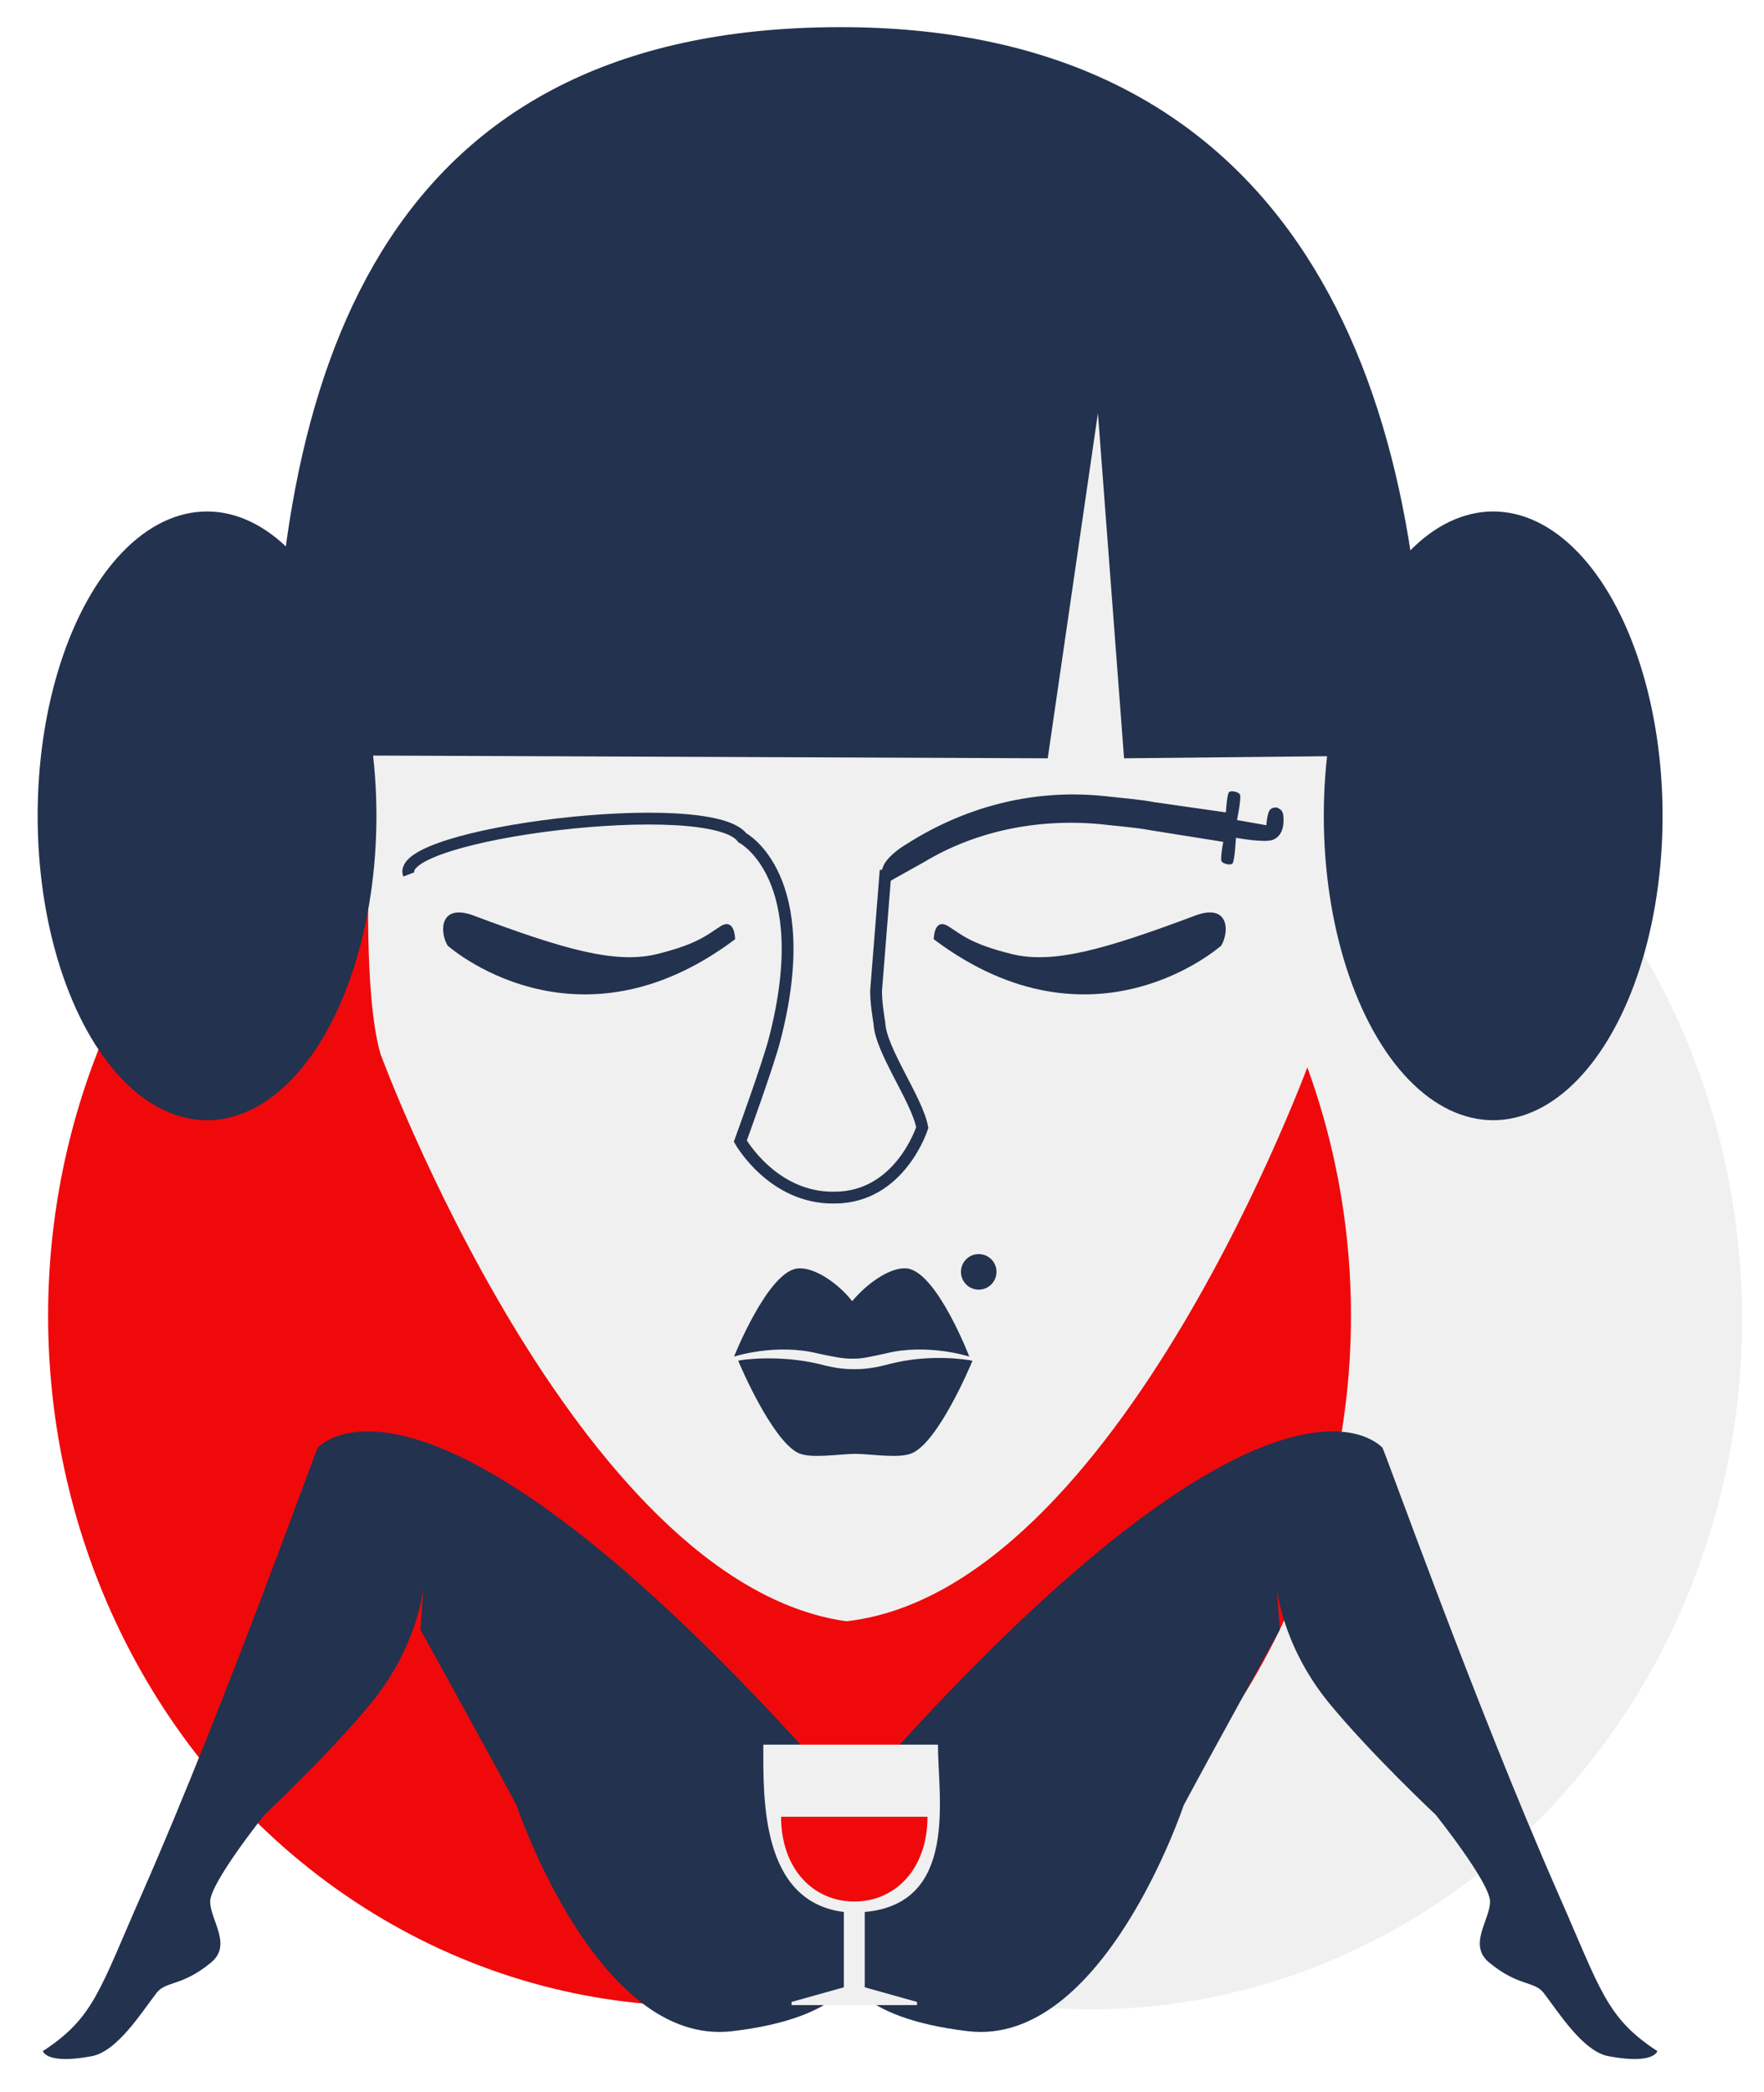 <?xml version="1.0" encoding="utf-8"?>
<!-- Generator: Adobe Illustrator 19.2.1, SVG Export Plug-In . SVG Version: 6.00 Build 0)  -->
<svg version="1.1" id="Layer_1" xmlns="http://www.w3.org/2000/svg" xmlns:xlink="http://www.w3.org/1999/xlink" x="0px" y="0px"
	 viewBox="0 0 168.7 200" style="enable-background:new 0 0 168.7 200;" xml:space="preserve">
<style type="text/css">
	.st0{fill:#F0F0F0;}
	.st1{fill:#F0090B;}
	.st2{fill:#23324E;}
	.st3{fill:none;stroke:#000000;stroke-width:1.432;stroke-miterlimit:10;}
	.st4{fill:#23324E;stroke:#23324E;stroke-miterlimit:10;}
	.st5{fill:none;stroke:#23324E;stroke-width:1.129;stroke-miterlimit:10;}
</style>
<ellipse class="st0" cx="104.3" cy="126.1" rx="62.3" ry="66"/>
<ellipse class="st1" cx="66.9" cy="125.8" rx="62.3" ry="66"/>
<line class="st2" x1="83.5" y1="142.9" x2="83.5" y2="142.9"/>
<path class="st2" d="M80.9,188.5c0,0,0.6,4.4,11.7,5.7c12.9,1.5,20.6-21.6,20.6-21.6c3-5.6,9.2-16.8,9.2-16.8l-0.3-4.1
	c0,0,0.4,5.4,4.9,11c4.1,5,10.3,10.8,10.3,10.8s5.2,6.5,5.2,8.3c0,1.8-2.2,4.2,0,5.9c2.7,2.2,4.2,1.7,5.1,2.8
	c1.4,1.8,3.8,5.7,6.3,6.1c4.3,0.8,4.6-0.5,4.6-0.5c-4.9-3.2-5.4-5.8-9.5-15.1c-8-18.2-16.6-42.4-16.8-42.6
	c-1.7-1.7-12.6-8.2-45.8,28c-1.9,2-3,4.8-4.9,7.2L80.9,188.5z"/>
<path class="st2" d="M81.7,188.5c0,0-0.6,4.4-11.7,5.7c-12.9,1.5-20.6-21.6-20.6-21.6c-3-5.6-9.2-16.8-9.2-16.8l0.3-4.1
	c0,0-0.4,5.4-4.9,11c-4.1,5-10.3,10.8-10.3,10.8s-5.2,6.5-5.2,8.3c0,1.8,2.2,4.2,0,5.9c-2.7,2.2-4.2,1.7-5.1,2.8
	c-1.4,1.8-3.8,5.7-6.3,6.1c-4.3,0.8-4.6-0.5-4.6-0.5c4.9-3.2,5.4-5.8,9.5-15.1c8-18.2,16.6-42.4,16.8-42.6c1.7-1.7,12.6-8.2,45.8,28
	c1.9,2,3,4.8,4.9,7.2L81.7,188.5z"/>
<path class="st0" d="M87.7,191.7v-0.3l-5-1.4v-7.2c9-0.8,7-11,7-16H73c0,5-0.3,15,7.7,16v7.2l-5,1.4v0.3H87.7z"/>
<path class="st0" d="M125.5,63c0,0,2.7,28.7,0,37.8c0,0-18.4,51.2-44.5,54.2c0,0-0.1,0-0.1,0c-25.9-3.7-44.5-54.2-44.5-54.2
	c-2.7-9.2,0-38,0-38L44,26.8l37-20l34.4,14.1L125.5,63z"/>
<circle class="st2" cx="93.6" cy="121.6" r="1.7"/>
<path class="st2" d="M86.9,121.3c-1.5-0.3-3.8,1.2-5.4,3.1c-1.5-1.9-3.9-3.4-5.4-3.1c-2.8,0.6-5.9,8.4-5.9,8.4s4-1.3,8-0.3
	c1.4,0.3,2.4,0.5,3.2,0.5l0,0c0.1,0,0.2,0,0.3,0c0,0,0,0,0,0v0c0.8,0,1.6-0.2,3-0.5c4-1,8,0.3,8,0.3S89.7,121.9,86.9,121.3z"/>
<path class="st3" d="M42.8,75.2"/>
<path class="st2" d="M136.3,72.2c0-38.4-14.3-69.2-55.1-69.6C37.5,2.2,26.1,33.8,26.1,72.2l74.1,0.3l4.8-33l2.5,33L136.3,72.2z"/>
<g>
	<path class="st2" d="M70.5,130.1C70.5,130.1,70.5,130.1,70.5,130.1C70.5,130.1,70.5,130,70.5,130.1L70.5,130.1z"/>
	<path class="st2" d="M85.1,130.4c-1.5,0.4-2.4,0.5-3.2,0.5v0c-0.1,0-0.1,0-0.2,0c-0.1,0-0.1,0-0.2,0v0c-0.8,0-1.7-0.1-3.2-0.5
		c-3.8-0.9-7.5-0.4-7.7-0.3c0.2,0.5,3.2,7.5,5.7,8.8c1.2,0.6,4,0.1,5.5,0.1c1.5,0,4.3,0.5,5.5-0.1c2.5-1.2,5.5-8.3,5.7-8.8
		C92.6,130,89,129.4,85.1,130.4z"/>
	<path class="st2" d="M92.9,130C92.9,130,92.9,130.1,92.9,130C92.9,130.1,92.9,130.1,92.9,130L92.9,130z"/>
</g>
<ellipse class="st2" cx="19.8" cy="78" rx="16.2" ry="29.1"/>
<ellipse class="st2" cx="142.8" cy="78" rx="16.2" ry="29.1"/>
<path class="st1" d="M88.7,173.7c0,5-3.1,8.1-7,8.1c-3.9,0-7-3.1-7-8.1H88.7z"/>
<path class="st2" d="M42.8,90.4c0,0,12.2,10.9,27.5-0.6c0,0,0-2-1.3-1.3c-1.3,0.8-2.1,1.7-6.1,2.7c-4,1-8.9-0.4-17.7-3.7
	C42.1,86.4,42,89,42.8,90.4z"/>
<path class="st2" d="M116.8,90.4c0,0-12.2,10.9-27.5-0.6c0,0,0-2,1.3-1.3c1.3,0.8,2.1,1.7,6.1,2.7c4,1,8.9-0.4,17.7-3.7
	C117.5,86.4,117.6,89,116.8,90.4z"/>
<g>
	<path class="st2" d="M117.1,79.9c0,0-0.4,1.9-0.3,2.4c0.1,0.3,1,0.5,1.1,0.2c0.2-0.4,0.3-2.4,0.3-2.4s2.7,0.5,3.5,0.2
		c1.4-0.5,1-2.5,1-2.5c-0.1-0.4-0.4-0.5-0.6-0.6c-0.2,0-0.5,0-0.7,0.3c-0.2,0.3-0.3,1.4-0.3,1.4l-2.8-0.5c0,0,0.4-1.9,0.3-2.4
		c-0.1-0.3-1-0.5-1.1-0.2c-0.2,0.4-0.3,2.4-0.3,2.4l-7-1c-1.6-0.3-3.2-0.4-4.9-0.6c-7-0.7-13.3,1.2-18.5,4.5
		c-0.5,0.3-1.4,0.9-1.9,1.6c-0.3,0.4-0.4,1.2-0.4,1.2l3.4-1.9c4.8-2.9,10.8-4.3,17.2-3.7c1.7,0.2,3.3,0.3,4.9,0.6L117.1,79.9z"/>
	<path class="st4" d="M117.4,78.2l-7-1c-1.6-0.3-3.2-0.4-4.9-0.6c-7-0.7-13.3,1.2-18.5,4.5c-0.5,0.3-1.4,0.9-1.9,1.6
		c-0.3,0.4-0.4,1.2-0.4,1.2l3.4-1.9c4.8-2.9,10.8-4.3,17.2-3.7c1.7,0.2,3.3,0.3,4.9,0.6l6.9,1.1"/>
</g>
<path class="st5" d="M39.1,83.6c-1.5-3.9,28.8-7.7,31.9-3.5c0,0,7.1,3.7,3.1,19.2c-0.6,2.4-3.3,9.8-3.3,9.8s3.1,5.5,9,5.4
	c6.3,0,8.4-6.7,8.4-6.7c-0.5-2.7-4-7.4-4.1-10c0,0-0.4-2.3-0.3-3.3l0.9-11.3"/>
</svg>

